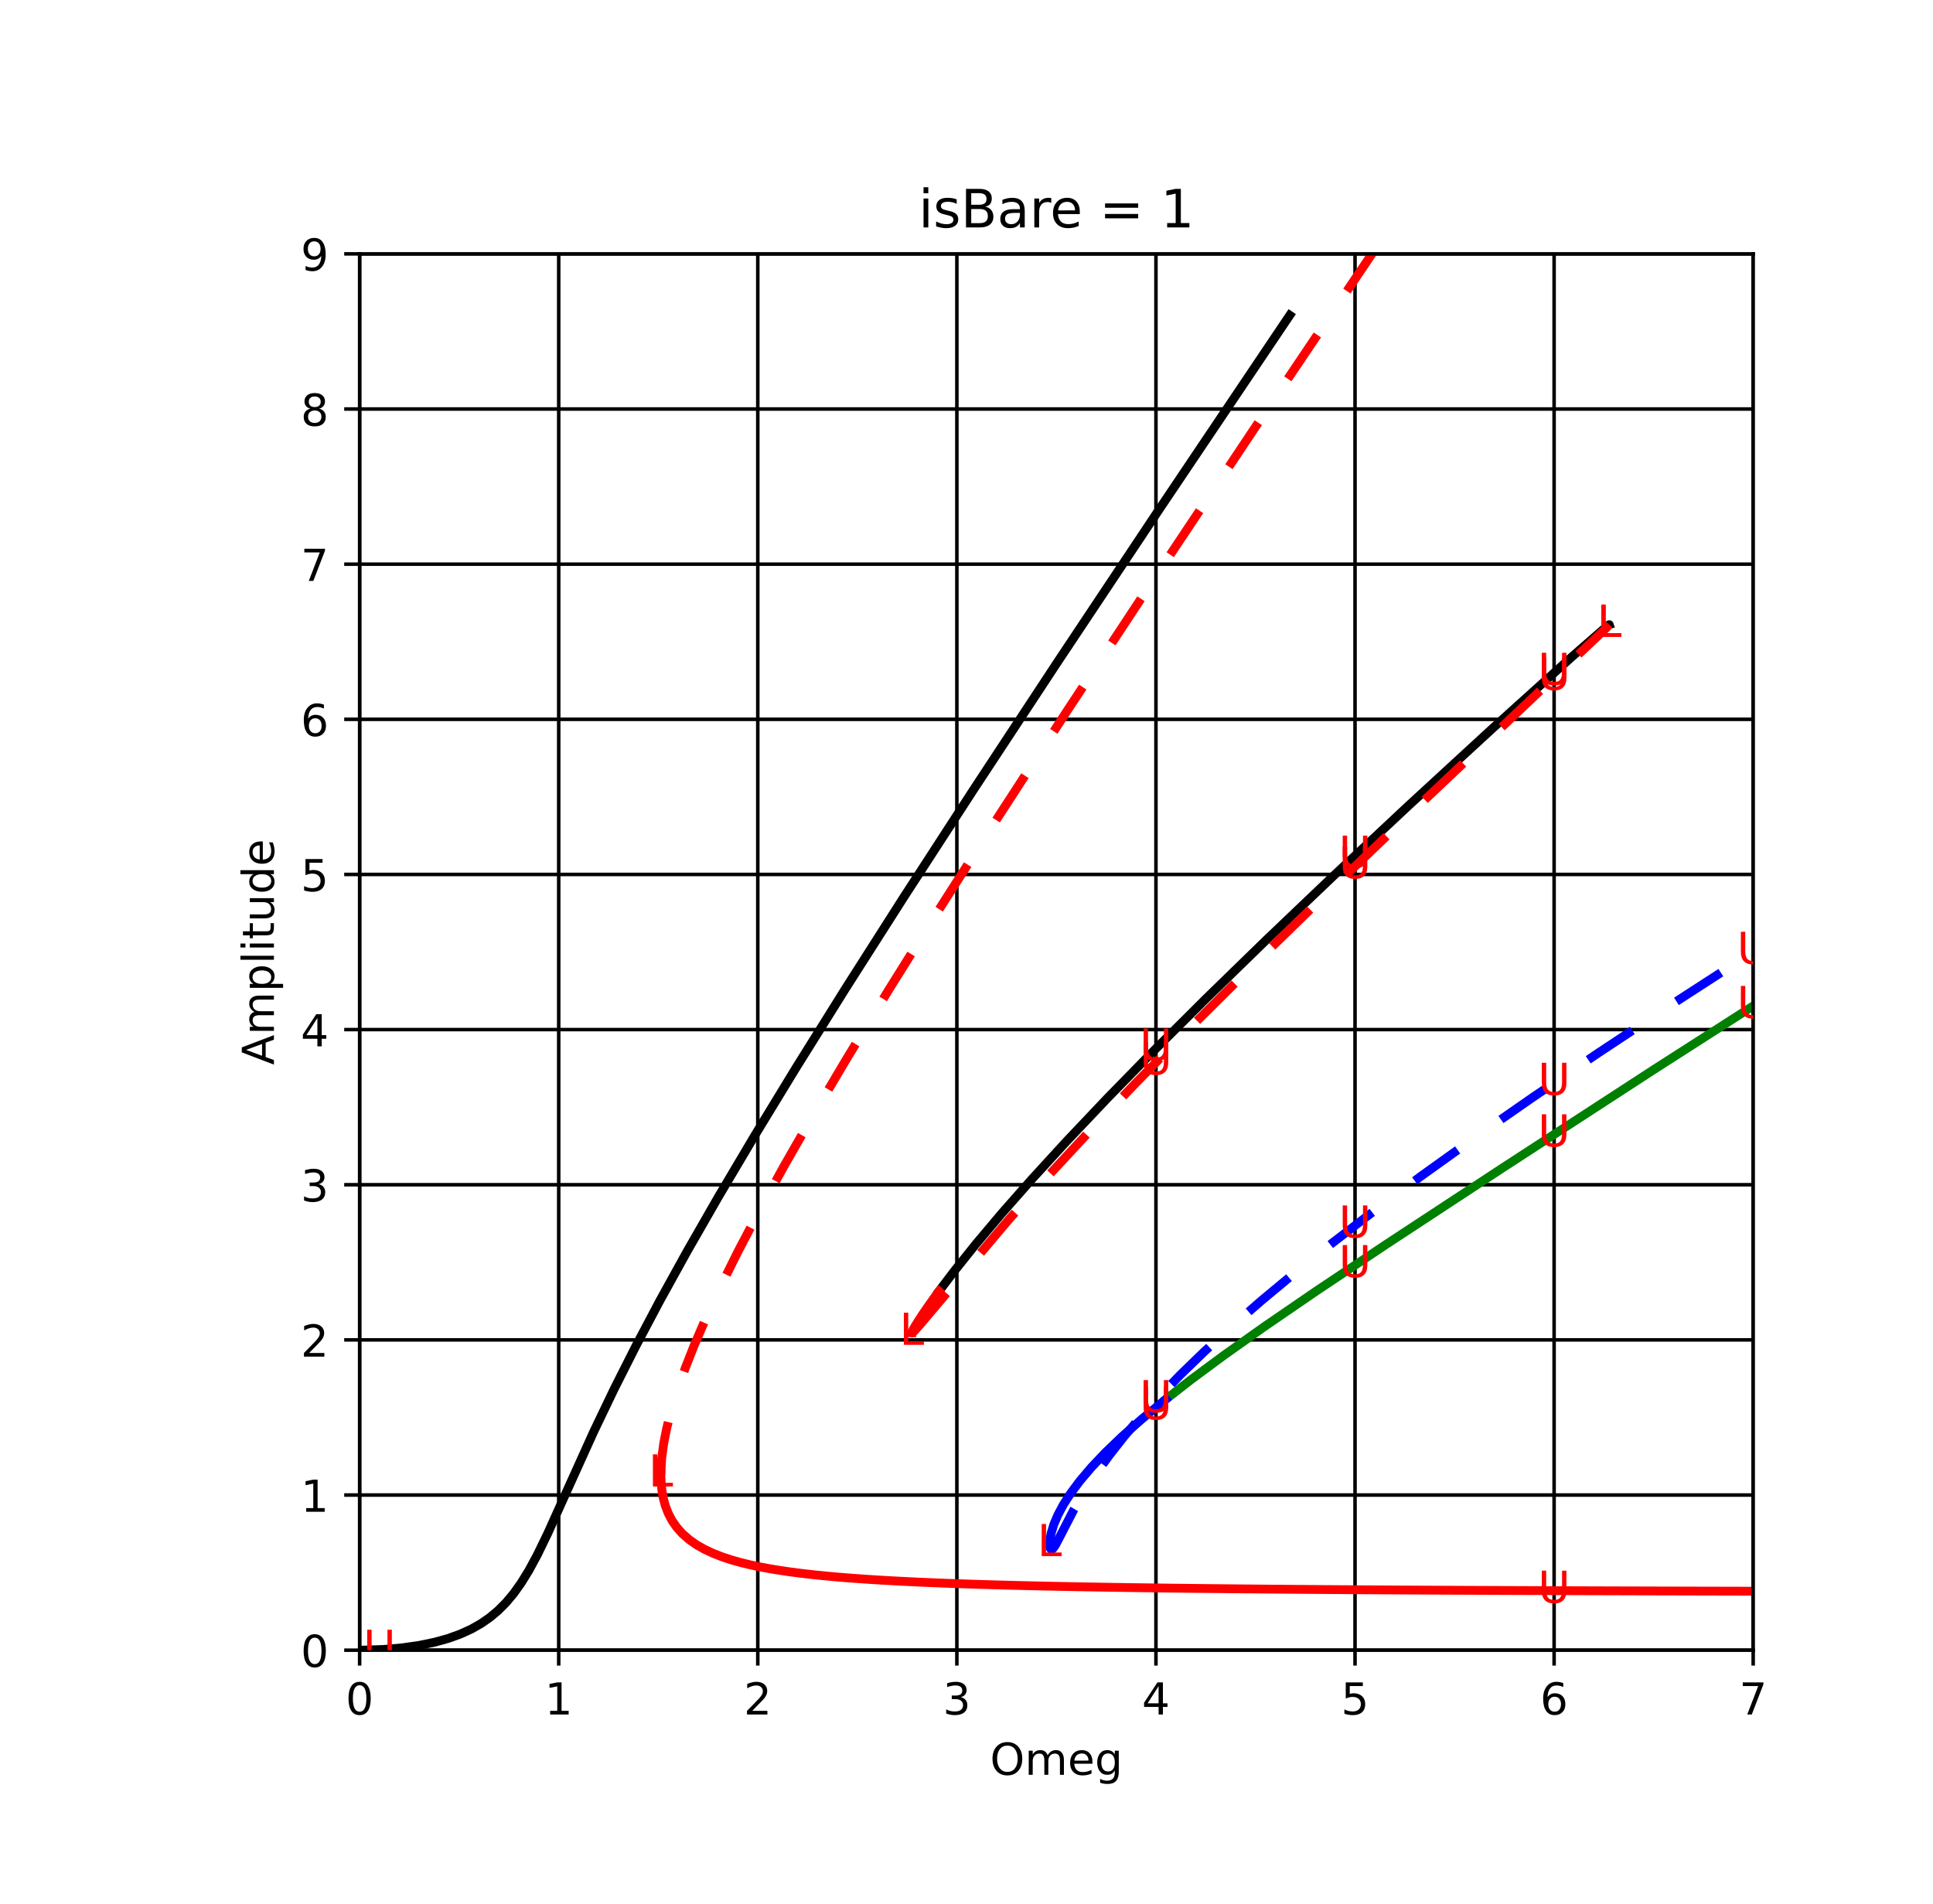 <?xml version="1.0" encoding="utf-8" standalone="no"?>
<!DOCTYPE svg PUBLIC "-//W3C//DTD SVG 1.1//EN"
  "http://www.w3.org/Graphics/SVG/1.1/DTD/svg11.dtd">
<!-- Created with matplotlib (https://matplotlib.org/) -->
<svg height="432pt" version="1.1" viewBox="0 0 438.48 432" width="438.48pt" xmlns="http://www.w3.org/2000/svg" xmlns:xlink="http://www.w3.org/1999/xlink">
 <defs>
  <style type="text/css">
*{stroke-linecap:butt;stroke-linejoin:round;}
  </style>
 </defs>
 <g id="figure_1">
  <g id="patch_1">
   <path d="M 0 432 
L 438.48 432 
L 438.48 0 
L 0 0 
z
" style="fill:#ffffff;"/>
  </g>
  <g id="axes_1">
   <g id="patch_2">
    <path d="M 81.578 374.4 
L 397.691 374.4 
L 397.691 57.6 
L 81.578 57.6 
z
" style="fill:#ffffff;"/>
   </g>
   <g id="matplotlib.axis_1">
    <g id="xtick_1">
     <g id="line2d_1">
      <path clip-path="url(#pe01cc1c655)" d="M 81.578 374.4 
L 81.578 57.6 
" style="fill:none;stroke:#000000;stroke-linecap:square;stroke-width:0.8;"/>
     </g>
     <g id="line2d_2">
      <defs>
       <path d="M 0 0 
L 0 3.5 
" id="mbed013290d" style="stroke:#000000;stroke-width:0.8;"/>
      </defs>
      <g>
       <use style="stroke:#000000;stroke-width:0.8;" x="81.578" xlink:href="#mbed013290d" y="374.4"/>
      </g>
     </g>
     <g id="text_1">
      <!-- 0 -->
      <defs>
       <path d="M 31.781 66.406 
Q 24.172 66.406 20.328 58.906 
Q 16.5 51.422 16.5 36.375 
Q 16.5 21.391 20.328 13.891 
Q 24.172 6.391 31.781 6.391 
Q 39.453 6.391 43.281 13.891 
Q 47.125 21.391 47.125 36.375 
Q 47.125 51.422 43.281 58.906 
Q 39.453 66.406 31.781 66.406 
z
M 31.781 74.219 
Q 44.047 74.219 50.516 64.516 
Q 56.984 54.828 56.984 36.375 
Q 56.984 17.969 50.516 8.266 
Q 44.047 -1.422 31.781 -1.422 
Q 19.531 -1.422 13.062 8.266 
Q 6.594 17.969 6.594 36.375 
Q 6.594 54.828 13.062 64.516 
Q 19.531 74.219 31.781 74.219 
z
" id="DejaVuSans-48"/>
      </defs>
      <g transform="translate(78.396 388.998)scale(0.1 -0.1)">
       <use xlink:href="#DejaVuSans-48"/>
      </g>
     </g>
    </g>
    <g id="xtick_2">
     <g id="line2d_3">
      <path clip-path="url(#pe01cc1c655)" d="M 126.737 374.4 
L 126.737 57.6 
" style="fill:none;stroke:#000000;stroke-linecap:square;stroke-width:0.8;"/>
     </g>
     <g id="line2d_4">
      <g>
       <use style="stroke:#000000;stroke-width:0.8;" x="126.737" xlink:href="#mbed013290d" y="374.4"/>
      </g>
     </g>
     <g id="text_2">
      <!-- 1 -->
      <defs>
       <path d="M 12.406 8.297 
L 28.516 8.297 
L 28.516 63.922 
L 10.984 60.406 
L 10.984 69.391 
L 28.422 72.906 
L 38.281 72.906 
L 38.281 8.297 
L 54.391 8.297 
L 54.391 0 
L 12.406 0 
z
" id="DejaVuSans-49"/>
      </defs>
      <g transform="translate(123.555 388.998)scale(0.1 -0.1)">
       <use xlink:href="#DejaVuSans-49"/>
      </g>
     </g>
    </g>
    <g id="xtick_3">
     <g id="line2d_5">
      <path clip-path="url(#pe01cc1c655)" d="M 171.896 374.4 
L 171.896 57.6 
" style="fill:none;stroke:#000000;stroke-linecap:square;stroke-width:0.8;"/>
     </g>
     <g id="line2d_6">
      <g>
       <use style="stroke:#000000;stroke-width:0.8;" x="171.896" xlink:href="#mbed013290d" y="374.4"/>
      </g>
     </g>
     <g id="text_3">
      <!-- 2 -->
      <defs>
       <path d="M 19.188 8.297 
L 53.609 8.297 
L 53.609 0 
L 7.328 0 
L 7.328 8.297 
Q 12.938 14.109 22.625 23.891 
Q 32.328 33.688 34.812 36.531 
Q 39.547 41.844 41.422 45.531 
Q 43.312 49.219 43.312 52.781 
Q 43.312 58.594 39.234 62.25 
Q 35.156 65.922 28.609 65.922 
Q 23.969 65.922 18.812 64.312 
Q 13.672 62.703 7.812 59.422 
L 7.812 69.391 
Q 13.766 71.781 18.938 73 
Q 24.125 74.219 28.422 74.219 
Q 39.75 74.219 46.484 68.547 
Q 53.219 62.891 53.219 53.422 
Q 53.219 48.922 51.531 44.891 
Q 49.859 40.875 45.406 35.406 
Q 44.188 33.984 37.641 27.219 
Q 31.109 20.453 19.188 8.297 
z
" id="DejaVuSans-50"/>
      </defs>
      <g transform="translate(168.715 388.998)scale(0.1 -0.1)">
       <use xlink:href="#DejaVuSans-50"/>
      </g>
     </g>
    </g>
    <g id="xtick_4">
     <g id="line2d_7">
      <path clip-path="url(#pe01cc1c655)" d="M 217.055 374.4 
L 217.055 57.6 
" style="fill:none;stroke:#000000;stroke-linecap:square;stroke-width:0.8;"/>
     </g>
     <g id="line2d_8">
      <g>
       <use style="stroke:#000000;stroke-width:0.8;" x="217.055" xlink:href="#mbed013290d" y="374.4"/>
      </g>
     </g>
     <g id="text_4">
      <!-- 3 -->
      <defs>
       <path d="M 40.578 39.312 
Q 47.656 37.797 51.625 33 
Q 55.609 28.219 55.609 21.188 
Q 55.609 10.406 48.188 4.484 
Q 40.766 -1.422 27.094 -1.422 
Q 22.516 -1.422 17.656 -0.516 
Q 12.797 0.391 7.625 2.203 
L 7.625 11.719 
Q 11.719 9.328 16.594 8.109 
Q 21.484 6.891 26.812 6.891 
Q 36.078 6.891 40.938 10.547 
Q 45.797 14.203 45.797 21.188 
Q 45.797 27.641 41.281 31.266 
Q 36.766 34.906 28.719 34.906 
L 20.219 34.906 
L 20.219 43.016 
L 29.109 43.016 
Q 36.375 43.016 40.234 45.922 
Q 44.094 48.828 44.094 54.297 
Q 44.094 59.906 40.109 62.906 
Q 36.141 65.922 28.719 65.922 
Q 24.656 65.922 20.016 65.031 
Q 15.375 64.156 9.812 62.312 
L 9.812 71.094 
Q 15.438 72.656 20.344 73.438 
Q 25.25 74.219 29.594 74.219 
Q 40.828 74.219 47.359 69.109 
Q 53.906 64.016 53.906 55.328 
Q 53.906 49.266 50.438 45.094 
Q 46.969 40.922 40.578 39.312 
z
" id="DejaVuSans-51"/>
      </defs>
      <g transform="translate(213.874 388.998)scale(0.1 -0.1)">
       <use xlink:href="#DejaVuSans-51"/>
      </g>
     </g>
    </g>
    <g id="xtick_5">
     <g id="line2d_9">
      <path clip-path="url(#pe01cc1c655)" d="M 262.214 374.4 
L 262.214 57.6 
" style="fill:none;stroke:#000000;stroke-linecap:square;stroke-width:0.8;"/>
     </g>
     <g id="line2d_10">
      <g>
       <use style="stroke:#000000;stroke-width:0.8;" x="262.214" xlink:href="#mbed013290d" y="374.4"/>
      </g>
     </g>
     <g id="text_5">
      <!-- 4 -->
      <defs>
       <path d="M 37.797 64.312 
L 12.891 25.391 
L 37.797 25.391 
z
M 35.203 72.906 
L 47.609 72.906 
L 47.609 25.391 
L 58.016 25.391 
L 58.016 17.188 
L 47.609 17.188 
L 47.609 0 
L 37.797 0 
L 37.797 17.188 
L 4.891 17.188 
L 4.891 26.703 
z
" id="DejaVuSans-52"/>
      </defs>
      <g transform="translate(259.033 388.998)scale(0.1 -0.1)">
       <use xlink:href="#DejaVuSans-52"/>
      </g>
     </g>
    </g>
    <g id="xtick_6">
     <g id="line2d_11">
      <path clip-path="url(#pe01cc1c655)" d="M 307.373 374.4 
L 307.373 57.6 
" style="fill:none;stroke:#000000;stroke-linecap:square;stroke-width:0.8;"/>
     </g>
     <g id="line2d_12">
      <g>
       <use style="stroke:#000000;stroke-width:0.8;" x="307.373" xlink:href="#mbed013290d" y="374.4"/>
      </g>
     </g>
     <g id="text_6">
      <!-- 5 -->
      <defs>
       <path d="M 10.797 72.906 
L 49.516 72.906 
L 49.516 64.594 
L 19.828 64.594 
L 19.828 46.734 
Q 21.969 47.469 24.109 47.828 
Q 26.266 48.188 28.422 48.188 
Q 40.625 48.188 47.75 41.5 
Q 54.891 34.812 54.891 23.391 
Q 54.891 11.625 47.562 5.094 
Q 40.234 -1.422 26.906 -1.422 
Q 22.312 -1.422 17.547 -0.641 
Q 12.797 0.141 7.719 1.703 
L 7.719 11.625 
Q 12.109 9.234 16.797 8.062 
Q 21.484 6.891 26.703 6.891 
Q 35.156 6.891 40.078 11.328 
Q 45.016 15.766 45.016 23.391 
Q 45.016 31 40.078 35.438 
Q 35.156 39.891 26.703 39.891 
Q 22.75 39.891 18.812 39.016 
Q 14.891 38.141 10.797 36.281 
z
" id="DejaVuSans-53"/>
      </defs>
      <g transform="translate(304.192 388.998)scale(0.1 -0.1)">
       <use xlink:href="#DejaVuSans-53"/>
      </g>
     </g>
    </g>
    <g id="xtick_7">
     <g id="line2d_13">
      <path clip-path="url(#pe01cc1c655)" d="M 352.532 374.4 
L 352.532 57.6 
" style="fill:none;stroke:#000000;stroke-linecap:square;stroke-width:0.8;"/>
     </g>
     <g id="line2d_14">
      <g>
       <use style="stroke:#000000;stroke-width:0.8;" x="352.532" xlink:href="#mbed013290d" y="374.4"/>
      </g>
     </g>
     <g id="text_7">
      <!-- 6 -->
      <defs>
       <path d="M 33.016 40.375 
Q 26.375 40.375 22.484 35.828 
Q 18.609 31.297 18.609 23.391 
Q 18.609 15.531 22.484 10.953 
Q 26.375 6.391 33.016 6.391 
Q 39.656 6.391 43.531 10.953 
Q 47.406 15.531 47.406 23.391 
Q 47.406 31.297 43.531 35.828 
Q 39.656 40.375 33.016 40.375 
z
M 52.594 71.297 
L 52.594 62.312 
Q 48.875 64.062 45.094 64.984 
Q 41.312 65.922 37.594 65.922 
Q 27.828 65.922 22.672 59.328 
Q 17.531 52.734 16.797 39.406 
Q 19.672 43.656 24.016 45.922 
Q 28.375 48.188 33.594 48.188 
Q 44.578 48.188 50.953 41.516 
Q 57.328 34.859 57.328 23.391 
Q 57.328 12.156 50.688 5.359 
Q 44.047 -1.422 33.016 -1.422 
Q 20.359 -1.422 13.672 8.266 
Q 6.984 17.969 6.984 36.375 
Q 6.984 53.656 15.188 63.938 
Q 23.391 74.219 37.203 74.219 
Q 40.922 74.219 44.703 73.484 
Q 48.484 72.75 52.594 71.297 
z
" id="DejaVuSans-54"/>
      </defs>
      <g transform="translate(349.351 388.998)scale(0.1 -0.1)">
       <use xlink:href="#DejaVuSans-54"/>
      </g>
     </g>
    </g>
    <g id="xtick_8">
     <g id="line2d_15">
      <path clip-path="url(#pe01cc1c655)" d="M 397.691 374.4 
L 397.691 57.6 
" style="fill:none;stroke:#000000;stroke-linecap:square;stroke-width:0.8;"/>
     </g>
     <g id="line2d_16">
      <g>
       <use style="stroke:#000000;stroke-width:0.8;" x="397.691" xlink:href="#mbed013290d" y="374.4"/>
      </g>
     </g>
     <g id="text_8">
      <!-- 7 -->
      <defs>
       <path d="M 8.203 72.906 
L 55.078 72.906 
L 55.078 68.703 
L 28.609 0 
L 18.312 0 
L 43.219 64.594 
L 8.203 64.594 
z
" id="DejaVuSans-55"/>
      </defs>
      <g transform="translate(394.51 388.998)scale(0.1 -0.1)">
       <use xlink:href="#DejaVuSans-55"/>
      </g>
     </g>
    </g>
    <g id="text_9">
     <!-- Omeg -->
     <defs>
      <path d="M 39.406 66.219 
Q 28.656 66.219 22.328 58.203 
Q 16.016 50.203 16.016 36.375 
Q 16.016 22.609 22.328 14.594 
Q 28.656 6.594 39.406 6.594 
Q 50.141 6.594 56.422 14.594 
Q 62.703 22.609 62.703 36.375 
Q 62.703 50.203 56.422 58.203 
Q 50.141 66.219 39.406 66.219 
z
M 39.406 74.219 
Q 54.734 74.219 63.906 63.938 
Q 73.094 53.656 73.094 36.375 
Q 73.094 19.141 63.906 8.859 
Q 54.734 -1.422 39.406 -1.422 
Q 24.031 -1.422 14.812 8.828 
Q 5.609 19.094 5.609 36.375 
Q 5.609 53.656 14.812 63.938 
Q 24.031 74.219 39.406 74.219 
z
" id="DejaVuSans-79"/>
      <path d="M 52 44.188 
Q 55.375 50.25 60.062 53.125 
Q 64.75 56 71.094 56 
Q 79.641 56 84.281 50.016 
Q 88.922 44.047 88.922 33.016 
L 88.922 0 
L 79.891 0 
L 79.891 32.719 
Q 79.891 40.578 77.094 44.375 
Q 74.312 48.188 68.609 48.188 
Q 61.625 48.188 57.562 43.547 
Q 53.516 38.922 53.516 30.906 
L 53.516 0 
L 44.484 0 
L 44.484 32.719 
Q 44.484 40.625 41.703 44.406 
Q 38.922 48.188 33.109 48.188 
Q 26.219 48.188 22.156 43.531 
Q 18.109 38.875 18.109 30.906 
L 18.109 0 
L 9.078 0 
L 9.078 54.688 
L 18.109 54.688 
L 18.109 46.188 
Q 21.188 51.219 25.484 53.609 
Q 29.781 56 35.688 56 
Q 41.656 56 45.828 52.969 
Q 50 49.953 52 44.188 
z
" id="DejaVuSans-109"/>
      <path d="M 56.203 29.594 
L 56.203 25.203 
L 14.891 25.203 
Q 15.484 15.922 20.484 11.062 
Q 25.484 6.203 34.422 6.203 
Q 39.594 6.203 44.453 7.469 
Q 49.312 8.734 54.109 11.281 
L 54.109 2.781 
Q 49.266 0.734 44.188 -0.344 
Q 39.109 -1.422 33.891 -1.422 
Q 20.797 -1.422 13.156 6.188 
Q 5.516 13.812 5.516 26.812 
Q 5.516 40.234 12.766 48.109 
Q 20.016 56 32.328 56 
Q 43.359 56 49.781 48.891 
Q 56.203 41.797 56.203 29.594 
z
M 47.219 32.234 
Q 47.125 39.594 43.094 43.984 
Q 39.062 48.391 32.422 48.391 
Q 24.906 48.391 20.391 44.141 
Q 15.875 39.891 15.188 32.172 
z
" id="DejaVuSans-101"/>
      <path d="M 45.406 27.984 
Q 45.406 37.75 41.375 43.109 
Q 37.359 48.484 30.078 48.484 
Q 22.859 48.484 18.828 43.109 
Q 14.797 37.75 14.797 27.984 
Q 14.797 18.266 18.828 12.891 
Q 22.859 7.516 30.078 7.516 
Q 37.359 7.516 41.375 12.891 
Q 45.406 18.266 45.406 27.984 
z
M 54.391 6.781 
Q 54.391 -7.172 48.188 -13.984 
Q 42 -20.797 29.203 -20.797 
Q 24.469 -20.797 20.266 -20.094 
Q 16.062 -19.391 12.109 -17.922 
L 12.109 -9.188 
Q 16.062 -11.328 19.922 -12.344 
Q 23.781 -13.375 27.781 -13.375 
Q 36.625 -13.375 41.016 -8.766 
Q 45.406 -4.156 45.406 5.172 
L 45.406 9.625 
Q 42.625 4.781 38.281 2.391 
Q 33.938 0 27.875 0 
Q 17.828 0 11.672 7.656 
Q 5.516 15.328 5.516 27.984 
Q 5.516 40.672 11.672 48.328 
Q 17.828 56 27.875 56 
Q 33.938 56 38.281 53.609 
Q 42.625 51.219 45.406 46.391 
L 45.406 54.688 
L 54.391 54.688 
z
" id="DejaVuSans-103"/>
     </defs>
     <g transform="translate(224.577 402.677)scale(0.1 -0.1)">
      <use xlink:href="#DejaVuSans-79"/>
      <use x="78.711" xlink:href="#DejaVuSans-109"/>
      <use x="176.123" xlink:href="#DejaVuSans-101"/>
      <use x="237.646" xlink:href="#DejaVuSans-103"/>
     </g>
    </g>
   </g>
   <g id="matplotlib.axis_2">
    <g id="ytick_1">
     <g id="line2d_17">
      <path clip-path="url(#pe01cc1c655)" d="M 81.578 374.4 
L 397.691 374.4 
" style="fill:none;stroke:#000000;stroke-linecap:square;stroke-width:0.8;"/>
     </g>
     <g id="line2d_18">
      <defs>
       <path d="M 0 0 
L -3.5 0 
" id="mf72cadc6c6" style="stroke:#000000;stroke-width:0.8;"/>
      </defs>
      <g>
       <use style="stroke:#000000;stroke-width:0.8;" x="81.578" xlink:href="#mf72cadc6c6" y="374.4"/>
      </g>
     </g>
     <g id="text_10">
      <!-- 0 -->
      <g transform="translate(68.215 378.199)scale(0.1 -0.1)">
       <use xlink:href="#DejaVuSans-48"/>
      </g>
     </g>
    </g>
    <g id="ytick_2">
     <g id="line2d_19">
      <path clip-path="url(#pe01cc1c655)" d="M 81.578 339.2 
L 397.691 339.2 
" style="fill:none;stroke:#000000;stroke-linecap:square;stroke-width:0.8;"/>
     </g>
     <g id="line2d_20">
      <g>
       <use style="stroke:#000000;stroke-width:0.8;" x="81.578" xlink:href="#mf72cadc6c6" y="339.2"/>
      </g>
     </g>
     <g id="text_11">
      <!-- 1 -->
      <g transform="translate(68.215 342.999)scale(0.1 -0.1)">
       <use xlink:href="#DejaVuSans-49"/>
      </g>
     </g>
    </g>
    <g id="ytick_3">
     <g id="line2d_21">
      <path clip-path="url(#pe01cc1c655)" d="M 81.578 304 
L 397.691 304 
" style="fill:none;stroke:#000000;stroke-linecap:square;stroke-width:0.8;"/>
     </g>
     <g id="line2d_22">
      <g>
       <use style="stroke:#000000;stroke-width:0.8;" x="81.578" xlink:href="#mf72cadc6c6" y="304"/>
      </g>
     </g>
     <g id="text_12">
      <!-- 2 -->
      <g transform="translate(68.215 307.799)scale(0.1 -0.1)">
       <use xlink:href="#DejaVuSans-50"/>
      </g>
     </g>
    </g>
    <g id="ytick_4">
     <g id="line2d_23">
      <path clip-path="url(#pe01cc1c655)" d="M 81.578 268.8 
L 397.691 268.8 
" style="fill:none;stroke:#000000;stroke-linecap:square;stroke-width:0.8;"/>
     </g>
     <g id="line2d_24">
      <g>
       <use style="stroke:#000000;stroke-width:0.8;" x="81.578" xlink:href="#mf72cadc6c6" y="268.8"/>
      </g>
     </g>
     <g id="text_13">
      <!-- 3 -->
      <g transform="translate(68.215 272.599)scale(0.1 -0.1)">
       <use xlink:href="#DejaVuSans-51"/>
      </g>
     </g>
    </g>
    <g id="ytick_5">
     <g id="line2d_25">
      <path clip-path="url(#pe01cc1c655)" d="M 81.578 233.6 
L 397.691 233.6 
" style="fill:none;stroke:#000000;stroke-linecap:square;stroke-width:0.8;"/>
     </g>
     <g id="line2d_26">
      <g>
       <use style="stroke:#000000;stroke-width:0.8;" x="81.578" xlink:href="#mf72cadc6c6" y="233.6"/>
      </g>
     </g>
     <g id="text_14">
      <!-- 4 -->
      <g transform="translate(68.215 237.399)scale(0.1 -0.1)">
       <use xlink:href="#DejaVuSans-52"/>
      </g>
     </g>
    </g>
    <g id="ytick_6">
     <g id="line2d_27">
      <path clip-path="url(#pe01cc1c655)" d="M 81.578 198.4 
L 397.691 198.4 
" style="fill:none;stroke:#000000;stroke-linecap:square;stroke-width:0.8;"/>
     </g>
     <g id="line2d_28">
      <g>
       <use style="stroke:#000000;stroke-width:0.8;" x="81.578" xlink:href="#mf72cadc6c6" y="198.4"/>
      </g>
     </g>
     <g id="text_15">
      <!-- 5 -->
      <g transform="translate(68.215 202.199)scale(0.1 -0.1)">
       <use xlink:href="#DejaVuSans-53"/>
      </g>
     </g>
    </g>
    <g id="ytick_7">
     <g id="line2d_29">
      <path clip-path="url(#pe01cc1c655)" d="M 81.578 163.2 
L 397.691 163.2 
" style="fill:none;stroke:#000000;stroke-linecap:square;stroke-width:0.8;"/>
     </g>
     <g id="line2d_30">
      <g>
       <use style="stroke:#000000;stroke-width:0.8;" x="81.578" xlink:href="#mf72cadc6c6" y="163.2"/>
      </g>
     </g>
     <g id="text_16">
      <!-- 6 -->
      <g transform="translate(68.215 166.999)scale(0.1 -0.1)">
       <use xlink:href="#DejaVuSans-54"/>
      </g>
     </g>
    </g>
    <g id="ytick_8">
     <g id="line2d_31">
      <path clip-path="url(#pe01cc1c655)" d="M 81.578 128 
L 397.691 128 
" style="fill:none;stroke:#000000;stroke-linecap:square;stroke-width:0.8;"/>
     </g>
     <g id="line2d_32">
      <g>
       <use style="stroke:#000000;stroke-width:0.8;" x="81.578" xlink:href="#mf72cadc6c6" y="128"/>
      </g>
     </g>
     <g id="text_17">
      <!-- 7 -->
      <g transform="translate(68.215 131.799)scale(0.1 -0.1)">
       <use xlink:href="#DejaVuSans-55"/>
      </g>
     </g>
    </g>
    <g id="ytick_9">
     <g id="line2d_33">
      <path clip-path="url(#pe01cc1c655)" d="M 81.578 92.8 
L 397.691 92.8 
" style="fill:none;stroke:#000000;stroke-linecap:square;stroke-width:0.8;"/>
     </g>
     <g id="line2d_34">
      <g>
       <use style="stroke:#000000;stroke-width:0.8;" x="81.578" xlink:href="#mf72cadc6c6" y="92.8"/>
      </g>
     </g>
     <g id="text_18">
      <!-- 8 -->
      <defs>
       <path d="M 31.781 34.625 
Q 24.75 34.625 20.719 30.859 
Q 16.703 27.094 16.703 20.516 
Q 16.703 13.922 20.719 10.156 
Q 24.75 6.391 31.781 6.391 
Q 38.812 6.391 42.859 10.172 
Q 46.922 13.969 46.922 20.516 
Q 46.922 27.094 42.891 30.859 
Q 38.875 34.625 31.781 34.625 
z
M 21.922 38.812 
Q 15.578 40.375 12.031 44.719 
Q 8.5 49.078 8.5 55.328 
Q 8.5 64.062 14.719 69.141 
Q 20.953 74.219 31.781 74.219 
Q 42.672 74.219 48.875 69.141 
Q 55.078 64.062 55.078 55.328 
Q 55.078 49.078 51.531 44.719 
Q 48 40.375 41.703 38.812 
Q 48.828 37.156 52.797 32.312 
Q 56.781 27.484 56.781 20.516 
Q 56.781 9.906 50.312 4.234 
Q 43.844 -1.422 31.781 -1.422 
Q 19.734 -1.422 13.25 4.234 
Q 6.781 9.906 6.781 20.516 
Q 6.781 27.484 10.781 32.312 
Q 14.797 37.156 21.922 38.812 
z
M 18.312 54.391 
Q 18.312 48.734 21.844 45.562 
Q 25.391 42.391 31.781 42.391 
Q 38.141 42.391 41.719 45.562 
Q 45.312 48.734 45.312 54.391 
Q 45.312 60.062 41.719 63.234 
Q 38.141 66.406 31.781 66.406 
Q 25.391 66.406 21.844 63.234 
Q 18.312 60.062 18.312 54.391 
z
" id="DejaVuSans-56"/>
      </defs>
      <g transform="translate(68.215 96.599)scale(0.1 -0.1)">
       <use xlink:href="#DejaVuSans-56"/>
      </g>
     </g>
    </g>
    <g id="ytick_10">
     <g id="line2d_35">
      <path clip-path="url(#pe01cc1c655)" d="M 81.578 57.6 
L 397.691 57.6 
" style="fill:none;stroke:#000000;stroke-linecap:square;stroke-width:0.8;"/>
     </g>
     <g id="line2d_36">
      <g>
       <use style="stroke:#000000;stroke-width:0.8;" x="81.578" xlink:href="#mf72cadc6c6" y="57.6"/>
      </g>
     </g>
     <g id="text_19">
      <!-- 9 -->
      <defs>
       <path d="M 10.984 1.516 
L 10.984 10.5 
Q 14.703 8.734 18.5 7.812 
Q 22.312 6.891 25.984 6.891 
Q 35.75 6.891 40.891 13.453 
Q 46.047 20.016 46.781 33.406 
Q 43.953 29.203 39.594 26.953 
Q 35.25 24.703 29.984 24.703 
Q 19.047 24.703 12.672 31.312 
Q 6.297 37.938 6.297 49.422 
Q 6.297 60.641 12.938 67.422 
Q 19.578 74.219 30.609 74.219 
Q 43.266 74.219 49.922 64.516 
Q 56.594 54.828 56.594 36.375 
Q 56.594 19.141 48.406 8.859 
Q 40.234 -1.422 26.422 -1.422 
Q 22.703 -1.422 18.891 -0.688 
Q 15.094 0.047 10.984 1.516 
z
M 30.609 32.422 
Q 37.25 32.422 41.125 36.953 
Q 45.016 41.5 45.016 49.422 
Q 45.016 57.281 41.125 61.844 
Q 37.25 66.406 30.609 66.406 
Q 23.969 66.406 20.094 61.844 
Q 16.219 57.281 16.219 49.422 
Q 16.219 41.5 20.094 36.953 
Q 23.969 32.422 30.609 32.422 
z
" id="DejaVuSans-57"/>
      </defs>
      <g transform="translate(68.215 61.399)scale(0.1 -0.1)">
       <use xlink:href="#DejaVuSans-57"/>
      </g>
     </g>
    </g>
    <g id="text_20">
     <!-- Amplitude -->
     <defs>
      <path d="M 34.188 63.188 
L 20.797 26.906 
L 47.609 26.906 
z
M 28.609 72.906 
L 39.797 72.906 
L 67.578 0 
L 57.328 0 
L 50.688 18.703 
L 17.828 18.703 
L 11.188 0 
L 0.781 0 
z
" id="DejaVuSans-65"/>
      <path d="M 18.109 8.203 
L 18.109 -20.797 
L 9.078 -20.797 
L 9.078 54.688 
L 18.109 54.688 
L 18.109 46.391 
Q 20.953 51.266 25.266 53.625 
Q 29.594 56 35.594 56 
Q 45.562 56 51.781 48.094 
Q 58.016 40.188 58.016 27.297 
Q 58.016 14.406 51.781 6.484 
Q 45.562 -1.422 35.594 -1.422 
Q 29.594 -1.422 25.266 0.953 
Q 20.953 3.328 18.109 8.203 
z
M 48.688 27.297 
Q 48.688 37.203 44.609 42.844 
Q 40.531 48.484 33.406 48.484 
Q 26.266 48.484 22.188 42.844 
Q 18.109 37.203 18.109 27.297 
Q 18.109 17.391 22.188 11.75 
Q 26.266 6.109 33.406 6.109 
Q 40.531 6.109 44.609 11.75 
Q 48.688 17.391 48.688 27.297 
z
" id="DejaVuSans-112"/>
      <path d="M 9.422 75.984 
L 18.406 75.984 
L 18.406 0 
L 9.422 0 
z
" id="DejaVuSans-108"/>
      <path d="M 9.422 54.688 
L 18.406 54.688 
L 18.406 0 
L 9.422 0 
z
M 9.422 75.984 
L 18.406 75.984 
L 18.406 64.594 
L 9.422 64.594 
z
" id="DejaVuSans-105"/>
      <path d="M 18.312 70.219 
L 18.312 54.688 
L 36.812 54.688 
L 36.812 47.703 
L 18.312 47.703 
L 18.312 18.016 
Q 18.312 11.328 20.141 9.422 
Q 21.969 7.516 27.594 7.516 
L 36.812 7.516 
L 36.812 0 
L 27.594 0 
Q 17.188 0 13.234 3.875 
Q 9.281 7.766 9.281 18.016 
L 9.281 47.703 
L 2.688 47.703 
L 2.688 54.688 
L 9.281 54.688 
L 9.281 70.219 
z
" id="DejaVuSans-116"/>
      <path d="M 8.5 21.578 
L 8.5 54.688 
L 17.484 54.688 
L 17.484 21.922 
Q 17.484 14.156 20.5 10.266 
Q 23.531 6.391 29.594 6.391 
Q 36.859 6.391 41.078 11.031 
Q 45.312 15.672 45.312 23.688 
L 45.312 54.688 
L 54.297 54.688 
L 54.297 0 
L 45.312 0 
L 45.312 8.406 
Q 42.047 3.422 37.719 1 
Q 33.406 -1.422 27.688 -1.422 
Q 18.266 -1.422 13.375 4.438 
Q 8.5 10.297 8.5 21.578 
z
M 31.109 56 
z
" id="DejaVuSans-117"/>
      <path d="M 45.406 46.391 
L 45.406 75.984 
L 54.391 75.984 
L 54.391 0 
L 45.406 0 
L 45.406 8.203 
Q 42.578 3.328 38.25 0.953 
Q 33.938 -1.422 27.875 -1.422 
Q 17.969 -1.422 11.734 6.484 
Q 5.516 14.406 5.516 27.297 
Q 5.516 40.188 11.734 48.094 
Q 17.969 56 27.875 56 
Q 33.938 56 38.25 53.625 
Q 42.578 51.266 45.406 46.391 
z
M 14.797 27.297 
Q 14.797 17.391 18.875 11.75 
Q 22.953 6.109 30.078 6.109 
Q 37.203 6.109 41.297 11.75 
Q 45.406 17.391 45.406 27.297 
Q 45.406 37.203 41.297 42.844 
Q 37.203 48.484 30.078 48.484 
Q 22.953 48.484 18.875 42.844 
Q 14.797 37.203 14.797 27.297 
z
" id="DejaVuSans-100"/>
     </defs>
     <g transform="translate(62.135 241.623)rotate(-90)scale(0.1 -0.1)">
      <use xlink:href="#DejaVuSans-65"/>
      <use x="68.408" xlink:href="#DejaVuSans-109"/>
      <use x="165.82" xlink:href="#DejaVuSans-112"/>
      <use x="229.297" xlink:href="#DejaVuSans-108"/>
      <use x="257.08" xlink:href="#DejaVuSans-105"/>
      <use x="284.863" xlink:href="#DejaVuSans-116"/>
      <use x="324.072" xlink:href="#DejaVuSans-117"/>
      <use x="387.451" xlink:href="#DejaVuSans-100"/>
      <use x="450.928" xlink:href="#DejaVuSans-101"/>
     </g>
    </g>
   </g>
   <g id="line2d_37">
    <path clip-path="url(#pe01cc1c655)" d="M 82.029 374.399 
L 86.949 374.24 
L 91.212 373.87 
L 95.12 373.311 
L 98.611 372.589 
L 101.714 371.725 
L 104.458 370.733 
L 106.912 369.612 
L 109.103 368.371 
L 111.128 366.969 
L 113.003 365.397 
L 114.775 363.618 
L 116.481 361.587 
L 118.196 359.19 
L 119.957 356.336 
L 121.904 352.738 
L 124.252 347.901 
L 127.994 339.605 
L 134.669 324.843 
L 139.344 315.091 
L 144.268 305.337 
L 149.709 295.061 
L 155.868 283.912 
L 162.924 271.608 
L 171.083 257.839 
L 180.596 242.231 
L 191.761 224.351 
L 204.982 203.61 
L 220.791 179.234 
L 239.854 150.263 
L 263.092 115.366 
L 291.79 72.684 
L 292.568 71.532 
L 292.568 71.532 
" style="fill:none;stroke:#000000;stroke-linecap:square;stroke-width:2;"/>
   </g>
   <g id="line2d_38">
    <path clip-path="url(#pe01cc1c655)" d="M 397.24 361.02 
L 397.149 361.02 
L 397.059 361.02 
L 396.878 361.019 
L 396.517 361.018 
L 395.794 361.017 
L 394.349 361.014 
L 392.091 361.009 
L 389.834 361.003 
L 387.576 360.998 
L 385.318 360.993 
L 383.06 360.987 
L 380.802 360.981 
L 378.544 360.976 
L 376.286 360.97 
L 374.028 360.964 
L 371.77 360.957 
L 369.512 360.951 
L 367.254 360.944 
L 364.996 360.938 
L 362.738 360.931 
L 360.48 360.924 
L 358.222 360.916 
L 355.964 360.909 
L 353.706 360.901 
L 352.532 360.897 
L 350.274 360.889 
L 348.016 360.881 
L 345.758 360.873 
L 343.5 360.864 
L 341.242 360.855 
L 338.985 360.846 
L 336.727 360.837 
L 334.469 360.827 
L 332.211 360.817 
L 329.953 360.807 
L 327.695 360.797 
L 325.437 360.786 
L 323.179 360.775 
L 320.921 360.763 
L 318.663 360.752 
L 316.405 360.739 
L 314.148 360.727 
L 311.89 360.714 
L 309.632 360.701 
L 307.374 360.687 
L 305.116 360.673 
L 302.858 360.658 
L 300.6 360.643 
L 298.342 360.627 
L 296.085 360.611 
L 293.827 360.594 
L 291.569 360.576 
L 289.311 360.558 
L 287.053 360.54 
L 284.795 360.52 
L 282.538 360.5 
L 280.28 360.479 
L 278.022 360.458 
L 275.764 360.435 
L 273.506 360.412 
L 271.249 360.388 
L 268.991 360.362 
L 266.733 360.336 
L 264.476 360.309 
L 262.218 360.28 
L 259.96 360.25 
L 257.703 360.219 
L 255.445 360.187 
L 253.188 360.153 
L 250.93 360.117 
L 248.673 360.08 
L 246.415 360.041 
L 244.158 360.001 
L 241.901 359.958 
L 239.643 359.913 
L 237.386 359.866 
L 235.129 359.816 
L 232.872 359.764 
L 230.615 359.709 
L 228.359 359.651 
L 226.102 359.589 
L 223.846 359.524 
L 221.589 359.456 
L 219.333 359.383 
L 217.078 359.305 
L 214.822 359.223 
L 212.567 359.135 
L 210.312 359.041 
L 208.058 358.941 
L 205.804 358.834 
L 203.551 358.719 
L 201.299 358.596 
L 199.047 358.462 
L 196.797 358.319 
L 194.548 358.163 
L 192.3 357.995 
L 190.055 357.811 
L 187.811 357.611 
L 185.571 357.391 
L 183.334 357.15 
L 181.102 356.884 
L 178.876 356.589 
L 176.658 356.261 
L 174.45 355.894 
L 172.255 355.483 
L 170.077 355.018 
L 167.923 354.49 
L 165.801 353.889 
L 163.724 353.2 
L 161.707 352.408 
L 159.774 351.499 
L 157.953 350.459 
L 156.279 349.279 
L 154.784 347.961 
L 153.496 346.517 
L 152.429 344.967 
L 151.578 343.338 
L 150.93 341.654 
L 150.462 339.934 
L 150.15 338.192 
L 149.973 336.44 
L 149.911 334.682 
L 149.911 334.5 
" style="fill:none;stroke:#ff0000;stroke-linecap:square;stroke-width:2;"/>
   </g>
   <g id="line2d_39">
    <path clip-path="url(#pe01cc1c655)" d="M 149.911 334.5 
L 150.086 330.987 
L 150.553 327.49 
L 151.243 324.016 
L 152.109 320.565 
L 153.665 315.433 
L 155.462 310.348 
L 157.446 305.305 
L 160.319 298.638 
L 163.398 292.026 
L 167.47 283.826 
L 172.61 274.062 
L 177.961 264.367 
L 184.408 253.124 
L 191.98 240.346 
L 201.675 224.456 
L 212.558 207.057 
L 225.632 186.575 
L 241.948 161.454 
L 261.549 131.711 
L 285.499 95.795 
L 314.874 52.158 
L 350.926 -1 
L 350.926 -1 
" style="fill:none;stroke:#ff0000;stroke-dasharray:12,12;stroke-dashoffset:0;stroke-width:2;"/>
   </g>
   <g id="line2d_40">
    <path clip-path="url(#pe01cc1c655)" d="M 264.472 317.465 
L 270.351 312.894 
L 277.685 307.465 
L 286.822 300.981 
L 298.596 292.911 
L 314.597 282.225 
L 340.975 264.9 
L 375.251 242.612 
L 397.691 228.229 
L 397.691 228.229 
" style="fill:none;stroke:#008000;stroke-linecap:square;stroke-width:2;"/>
   </g>
   <g id="line2d_41">
    <path clip-path="url(#pe01cc1c655)" d="M 264.472 317.465 
L 259.02 321.959 
L 254.535 325.929 
L 250.754 329.561 
L 247.594 332.895 
L 244.975 335.981 
L 242.88 338.789 
L 241.219 341.378 
L 239.964 343.727 
L 239.043 345.901 
L 238.438 347.882 
L 238.143 349.556 
L 238.103 350.31 
L 238.103 350.31 
" style="fill:none;stroke:#0000ff;stroke-linecap:square;stroke-width:2;"/>
   </g>
   <g id="line2d_42">
    <path clip-path="url(#pe01cc1c655)" d="M 238.103 350.31 
L 238.216 351.235 
L 238.407 351.52 
L 238.59 351.536 
L 238.869 351.338 
L 239.424 350.55 
L 240.531 348.437 
L 243.628 342.449 
L 246.001 338.404 
L 248.63 334.373 
L 251.591 330.248 
L 254.969 325.935 
L 258.755 321.469 
L 262.998 316.811 
L 267.843 311.829 
L 273.232 306.612 
L 279.327 301.027 
L 286.083 295.142 
L 293.736 288.776 
L 302.21 282.02 
L 311.755 274.698 
L 322.414 266.807 
L 334.368 258.241 
L 347.696 248.968 
L 362.685 238.815 
L 379.455 227.73 
L 397.691 215.934 
L 397.691 215.934 
" style="fill:none;stroke:#0000ff;stroke-dasharray:12,12;stroke-dashoffset:0;stroke-width:2;"/>
   </g>
   <g id="line2d_43">
    <path clip-path="url(#pe01cc1c655)" d="M 212.991 292.966 
L 216.415 288.452 
L 221.381 282.247 
L 227.254 275.276 
L 234.05 267.558 
L 241.939 258.941 
L 251.131 249.238 
L 261.614 238.504 
L 273.611 226.542 
L 287.232 213.277 
L 302.758 198.471 
L 319.573 182.731 
L 339.083 164.791 
L 356.337 149.227 
L 364.628 142.005 
L 365.039 141.728 
L 365.04 141.732 
" style="fill:none;stroke:#000000;stroke-linecap:square;stroke-width:2;"/>
   </g>
   <g id="line2d_44">
    <path clip-path="url(#pe01cc1c655)" d="M 212.991 292.966 
L 212.984 292.974 
L 212.782 293.249 
L 212.771 293.264 
L 212.75 293.293 
L 212.707 293.351 
L 212.622 293.467 
L 212.534 293.588 
L 212.445 293.709 
L 212.357 293.829 
L 212.269 293.95 
L 212.182 294.071 
L 212.094 294.192 
L 212.006 294.313 
L 211.918 294.435 
L 211.831 294.556 
L 211.743 294.677 
L 211.656 294.799 
L 211.568 294.921 
L 211.481 295.043 
L 211.394 295.165 
L 211.307 295.287 
L 211.22 295.409 
L 211.133 295.531 
L 211.046 295.654 
L 210.959 295.777 
L 210.873 295.899 
L 210.786 296.022 
L 210.7 296.145 
L 210.614 296.268 
L 210.528 296.391 
L 210.442 296.515 
L 210.356 296.638 
L 210.27 296.761 
L 210.184 296.885 
L 210.099 297.009 
L 210.014 297.133 
L 209.929 297.257 
L 209.844 297.381 
L 209.759 297.505 
L 209.674 297.629 
L 209.59 297.754 
L 209.505 297.878 
L 209.421 298.003 
L 209.338 298.127 
L 209.254 298.252 
L 209.17 298.377 
L 209.087 298.502 
L 209.004 298.627 
L 208.922 298.752 
L 208.839 298.877 
L 208.757 299.002 
L 208.676 299.127 
L 208.594 299.252 
L 208.513 299.377 
L 208.433 299.502 
L 208.352 299.627 
L 208.273 299.752 
L 208.193 299.877 
L 208.115 300.002 
L 208.036 300.126 
L 207.959 300.251 
L 207.882 300.375 
L 207.806 300.499 
L 207.73 300.623 
L 207.656 300.747 
L 207.582 300.87 
L 207.51 300.992 
L 207.439 301.114 
L 207.37 301.235 
L 207.302 301.354 
L 207.236 301.473 
L 207.173 301.589 
L 207.112 301.704 
L 207.055 301.815 
L 207.002 301.923 
L 206.954 302.026 
L 206.913 302.122 
L 206.88 302.209 
L 206.857 302.286 
L 206.845 302.347 
L 206.845 302.363 
" style="fill:none;stroke:#ff0000;stroke-linecap:square;stroke-width:2;"/>
   </g>
   <g id="line2d_45">
    <path clip-path="url(#pe01cc1c655)" d="M 206.845 302.363 
L 206.908 302.417 
L 206.954 302.397 
L 207.439 301.967 
L 209.087 300.087 
L 228.892 276.639 
L 237.335 267.248 
L 246.904 256.946 
L 257.675 245.688 
L 269.771 233.372 
L 283.957 219.26 
L 299.918 203.701 
L 319.326 185.105 
L 344.333 161.476 
L 364.327 142.519 
L 365.04 141.731 
L 365.04 141.731 
" style="fill:none;stroke:#ff0000;stroke-dasharray:12,12;stroke-dashoffset:0;stroke-width:2;"/>
   </g>
   <g id="patch_3">
    <path d="M 81.578 374.4 
L 81.578 57.6 
" style="fill:none;stroke:#000000;stroke-linecap:square;stroke-linejoin:miter;stroke-width:0.8;"/>
   </g>
   <g id="patch_4">
    <path d="M 397.691 374.4 
L 397.691 57.6 
" style="fill:none;stroke:#000000;stroke-linecap:square;stroke-linejoin:miter;stroke-width:0.8;"/>
   </g>
   <g id="patch_5">
    <path d="M 81.578 374.4 
L 397.691 374.4 
" style="fill:none;stroke:#000000;stroke-linecap:square;stroke-linejoin:miter;stroke-width:0.8;"/>
   </g>
   <g id="patch_6">
    <path d="M 81.578 57.6 
L 397.691 57.6 
" style="fill:none;stroke:#000000;stroke-linecap:square;stroke-linejoin:miter;stroke-width:0.8;"/>
   </g>
   <g id="text_21">
    <g clip-path="url(#pe01cc1c655)">
     <!-- U -->
     <defs>
      <path d="M 8.688 72.906 
L 18.609 72.906 
L 18.609 28.609 
Q 18.609 16.891 22.844 11.734 
Q 27.094 6.594 36.625 6.594 
Q 46.094 6.594 50.344 11.734 
Q 54.594 16.891 54.594 28.609 
L 54.594 72.906 
L 64.5 72.906 
L 64.5 27.391 
Q 64.5 13.141 57.438 5.859 
Q 50.391 -1.422 36.625 -1.422 
Q 22.797 -1.422 15.734 5.859 
Q 8.688 13.141 8.688 27.391 
z
" id="DejaVuSans-85"/>
     </defs>
     <g style="fill:#ff0000;" transform="translate(82.434 377.047)scale(0.1 -0.1)">
      <use xlink:href="#DejaVuSans-85"/>
     </g>
    </g>
   </g>
   <g id="text_22">
    <g clip-path="url(#pe01cc1c655)">
     <!-- U -->
     <g style="fill:#ff0000;" transform="translate(348.873 363.657)scale(0.1 -0.1)">
      <use xlink:href="#DejaVuSans-85"/>
     </g>
    </g>
   </g>
   <g id="text_23">
    <g clip-path="url(#pe01cc1c655)">
     <!-- L -->
     <defs>
      <path d="M 9.812 72.906 
L 19.672 72.906 
L 19.672 8.297 
L 55.172 8.297 
L 55.172 0 
L 9.812 0 
z
" id="DejaVuSans-76"/>
     </defs>
     <g style="fill:#ff0000;" transform="translate(147.125 337.259)scale(0.1 -0.1)">
      <use xlink:href="#DejaVuSans-76"/>
     </g>
    </g>
   </g>
   <g id="text_24">
    <g clip-path="url(#pe01cc1c655)">
     <!-- U -->
     <g style="fill:#ff0000;" transform="translate(348.873 -0.601)scale(0.1 -0.1)">
      <use xlink:href="#DejaVuSans-85"/>
     </g>
    </g>
   </g>
   <g id="text_25">
    <g clip-path="url(#pe01cc1c655)">
     <!-- U -->
     <g style="fill:#ff0000;" transform="translate(303.714 289.781)scale(0.1 -0.1)">
      <use xlink:href="#DejaVuSans-85"/>
     </g>
    </g>
   </g>
   <g id="text_26">
    <g clip-path="url(#pe01cc1c655)">
     <!-- U -->
     <g style="fill:#ff0000;" transform="translate(348.873 260.116)scale(0.1 -0.1)">
      <use xlink:href="#DejaVuSans-85"/>
     </g>
    </g>
   </g>
   <g id="text_27">
    <g clip-path="url(#pe01cc1c655)">
     <!-- U -->
     <g style="fill:#ff0000;" transform="translate(394.032 230.988)scale(0.1 -0.1)">
      <use xlink:href="#DejaVuSans-85"/>
     </g>
    </g>
   </g>
   <g id="text_28">
    <g clip-path="url(#pe01cc1c655)">
     <!-- U -->
     <g style="fill:#ff0000;" transform="translate(439.191 202.705)scale(0.1 -0.1)">
      <use xlink:href="#DejaVuSans-85"/>
     </g>
    </g>
   </g>
   <g id="text_29">
    <g clip-path="url(#pe01cc1c655)">
     <!-- U -->
     <g style="fill:#ff0000;" transform="translate(484.35 175.151)scale(0.1 -0.1)">
      <use xlink:href="#DejaVuSans-85"/>
     </g>
    </g>
   </g>
   <g id="text_30">
    <g clip-path="url(#pe01cc1c655)">
     <!-- U -->
     <g style="fill:#ff0000;" transform="translate(258.555 322.05)scale(0.1 -0.1)">
      <use xlink:href="#DejaVuSans-85"/>
     </g>
    </g>
   </g>
   <g id="text_31">
    <g clip-path="url(#pe01cc1c655)">
     <!-- L -->
     <g style="fill:#ff0000;" transform="translate(235.317 353.069)scale(0.1 -0.1)">
      <use xlink:href="#DejaVuSans-76"/>
     </g>
    </g>
   </g>
   <g id="text_32">
    <g clip-path="url(#pe01cc1c655)">
     <!-- U -->
     <g style="fill:#ff0000;" transform="translate(258.555 320.408)scale(0.1 -0.1)">
      <use xlink:href="#DejaVuSans-85"/>
     </g>
    </g>
   </g>
   <g id="text_33">
    <g clip-path="url(#pe01cc1c655)">
     <!-- U -->
     <g style="fill:#ff0000;" transform="translate(303.714 280.785)scale(0.1 -0.1)">
      <use xlink:href="#DejaVuSans-85"/>
     </g>
    </g>
   </g>
   <g id="text_34">
    <g clip-path="url(#pe01cc1c655)">
     <!-- U -->
     <g style="fill:#ff0000;" transform="translate(348.873 248.423)scale(0.1 -0.1)">
      <use xlink:href="#DejaVuSans-85"/>
     </g>
    </g>
   </g>
   <g id="text_35">
    <g clip-path="url(#pe01cc1c655)">
     <!-- U -->
     <g style="fill:#ff0000;" transform="translate(394.032 218.693)scale(0.1 -0.1)">
      <use xlink:href="#DejaVuSans-85"/>
     </g>
    </g>
   </g>
   <g id="text_36">
    <g clip-path="url(#pe01cc1c655)">
     <!-- U -->
     <g style="fill:#ff0000;" transform="translate(439.191 190.318)scale(0.1 -0.1)">
      <use xlink:href="#DejaVuSans-85"/>
     </g>
    </g>
   </g>
   <g id="text_37">
    <g clip-path="url(#pe01cc1c655)">
     <!-- U -->
     <g style="fill:#ff0000;" transform="translate(484.35 162.756)scale(0.1 -0.1)">
      <use xlink:href="#DejaVuSans-85"/>
     </g>
    </g>
   </g>
   <g id="text_38">
    <g clip-path="url(#pe01cc1c655)">
     <!-- U -->
     <g style="fill:#ff0000;" transform="translate(258.555 240.658)scale(0.1 -0.1)">
      <use xlink:href="#DejaVuSans-85"/>
     </g>
    </g>
   </g>
   <g id="text_39">
    <g clip-path="url(#pe01cc1c655)">
     <!-- U -->
     <g style="fill:#ff0000;" transform="translate(303.714 196.881)scale(0.1 -0.1)">
      <use xlink:href="#DejaVuSans-85"/>
     </g>
    </g>
   </g>
   <g id="text_40">
    <g clip-path="url(#pe01cc1c655)">
     <!-- U -->
     <g style="fill:#ff0000;" transform="translate(348.873 155.387)scale(0.1 -0.1)">
      <use xlink:href="#DejaVuSans-85"/>
     </g>
    </g>
   </g>
   <g id="text_41">
    <g clip-path="url(#pe01cc1c655)">
     <!-- L -->
     <g style="fill:#ff0000;" transform="translate(362.254 144.492)scale(0.1 -0.1)">
      <use xlink:href="#DejaVuSans-76"/>
     </g>
    </g>
   </g>
   <g id="text_42">
    <g clip-path="url(#pe01cc1c655)">
     <!-- L -->
     <g style="fill:#ff0000;" transform="translate(204.059 305.123)scale(0.1 -0.1)">
      <use xlink:href="#DejaVuSans-76"/>
     </g>
    </g>
   </g>
   <g id="text_43">
    <g clip-path="url(#pe01cc1c655)">
     <!-- U -->
     <g style="fill:#ff0000;" transform="translate(258.555 243.791)scale(0.1 -0.1)">
      <use xlink:href="#DejaVuSans-85"/>
     </g>
    </g>
   </g>
   <g id="text_44">
    <g clip-path="url(#pe01cc1c655)">
     <!-- U -->
     <g style="fill:#ff0000;" transform="translate(303.714 199.281)scale(0.1 -0.1)">
      <use xlink:href="#DejaVuSans-85"/>
     </g>
    </g>
   </g>
   <g id="text_45">
    <g clip-path="url(#pe01cc1c655)">
     <!-- U -->
     <g style="fill:#ff0000;" transform="translate(348.873 156.521)scale(0.1 -0.1)">
      <use xlink:href="#DejaVuSans-85"/>
     </g>
    </g>
   </g>
   <g id="text_46">
    <g clip-path="url(#pe01cc1c655)">
     <!-- L -->
     <g style="fill:#ff0000;" transform="translate(362.254 144.49)scale(0.1 -0.1)">
      <use xlink:href="#DejaVuSans-76"/>
     </g>
    </g>
   </g>
   <g id="text_47">
    <!-- isBare = 1 -->
    <defs>
     <path d="M 44.281 53.078 
L 44.281 44.578 
Q 40.484 46.531 36.375 47.5 
Q 32.281 48.484 27.875 48.484 
Q 21.188 48.484 17.844 46.438 
Q 14.5 44.391 14.5 40.281 
Q 14.5 37.156 16.891 35.375 
Q 19.281 33.594 26.516 31.984 
L 29.594 31.297 
Q 39.156 29.25 43.188 25.516 
Q 47.219 21.781 47.219 15.094 
Q 47.219 7.469 41.188 3.016 
Q 35.156 -1.422 24.609 -1.422 
Q 20.219 -1.422 15.453 -0.562 
Q 10.688 0.297 5.422 2 
L 5.422 11.281 
Q 10.406 8.688 15.234 7.391 
Q 20.062 6.109 24.812 6.109 
Q 31.156 6.109 34.562 8.281 
Q 37.984 10.453 37.984 14.406 
Q 37.984 18.062 35.516 20.016 
Q 33.062 21.969 24.703 23.781 
L 21.578 24.516 
Q 13.234 26.266 9.516 29.906 
Q 5.812 33.547 5.812 39.891 
Q 5.812 47.609 11.281 51.797 
Q 16.75 56 26.812 56 
Q 31.781 56 36.172 55.266 
Q 40.578 54.547 44.281 53.078 
z
" id="DejaVuSans-115"/>
     <path d="M 19.672 34.812 
L 19.672 8.109 
L 35.5 8.109 
Q 43.453 8.109 47.281 11.406 
Q 51.125 14.703 51.125 21.484 
Q 51.125 28.328 47.281 31.562 
Q 43.453 34.812 35.5 34.812 
z
M 19.672 64.797 
L 19.672 42.828 
L 34.281 42.828 
Q 41.5 42.828 45.031 45.531 
Q 48.578 48.25 48.578 53.812 
Q 48.578 59.328 45.031 62.062 
Q 41.5 64.797 34.281 64.797 
z
M 9.812 72.906 
L 35.016 72.906 
Q 46.297 72.906 52.391 68.219 
Q 58.5 63.531 58.5 54.891 
Q 58.5 48.188 55.375 44.234 
Q 52.25 40.281 46.188 39.312 
Q 53.469 37.75 57.5 32.781 
Q 61.531 27.828 61.531 20.406 
Q 61.531 10.641 54.891 5.312 
Q 48.25 0 35.984 0 
L 9.812 0 
z
" id="DejaVuSans-66"/>
     <path d="M 34.281 27.484 
Q 23.391 27.484 19.188 25 
Q 14.984 22.516 14.984 16.5 
Q 14.984 11.719 18.141 8.906 
Q 21.297 6.109 26.703 6.109 
Q 34.188 6.109 38.703 11.406 
Q 43.219 16.703 43.219 25.484 
L 43.219 27.484 
z
M 52.203 31.203 
L 52.203 0 
L 43.219 0 
L 43.219 8.297 
Q 40.141 3.328 35.547 0.953 
Q 30.953 -1.422 24.312 -1.422 
Q 15.922 -1.422 10.953 3.297 
Q 6 8.016 6 15.922 
Q 6 25.141 12.172 29.828 
Q 18.359 34.516 30.609 34.516 
L 43.219 34.516 
L 43.219 35.406 
Q 43.219 41.609 39.141 45 
Q 35.062 48.391 27.688 48.391 
Q 23 48.391 18.547 47.266 
Q 14.109 46.141 10.016 43.891 
L 10.016 52.203 
Q 14.938 54.109 19.578 55.047 
Q 24.219 56 28.609 56 
Q 40.484 56 46.344 49.844 
Q 52.203 43.703 52.203 31.203 
z
" id="DejaVuSans-97"/>
     <path d="M 41.109 46.297 
Q 39.594 47.172 37.812 47.578 
Q 36.031 48 33.891 48 
Q 26.266 48 22.188 43.047 
Q 18.109 38.094 18.109 28.812 
L 18.109 0 
L 9.078 0 
L 9.078 54.688 
L 18.109 54.688 
L 18.109 46.188 
Q 20.953 51.172 25.484 53.578 
Q 30.031 56 36.531 56 
Q 37.453 56 38.578 55.875 
Q 39.703 55.766 41.062 55.516 
z
" id="DejaVuSans-114"/>
     <path id="DejaVuSans-32"/>
     <path d="M 10.594 45.406 
L 73.188 45.406 
L 73.188 37.203 
L 10.594 37.203 
z
M 10.594 25.484 
L 73.188 25.484 
L 73.188 17.188 
L 10.594 17.188 
z
" id="DejaVuSans-61"/>
    </defs>
    <g transform="translate(208.366 51.6)scale(0.12 -0.12)">
     <use xlink:href="#DejaVuSans-105"/>
     <use x="27.783" xlink:href="#DejaVuSans-115"/>
     <use x="79.883" xlink:href="#DejaVuSans-66"/>
     <use x="148.486" xlink:href="#DejaVuSans-97"/>
     <use x="209.766" xlink:href="#DejaVuSans-114"/>
     <use x="248.629" xlink:href="#DejaVuSans-101"/>
     <use x="310.152" xlink:href="#DejaVuSans-32"/>
     <use x="341.939" xlink:href="#DejaVuSans-61"/>
     <use x="425.729" xlink:href="#DejaVuSans-32"/>
     <use x="457.516" xlink:href="#DejaVuSans-49"/>
    </g>
   </g>
  </g>
 </g>
 <defs>
  <clipPath id="pe01cc1c655">
   <rect height="316.8" width="316.113" x="81.578" y="57.6"/>
  </clipPath>
 </defs>
</svg>

